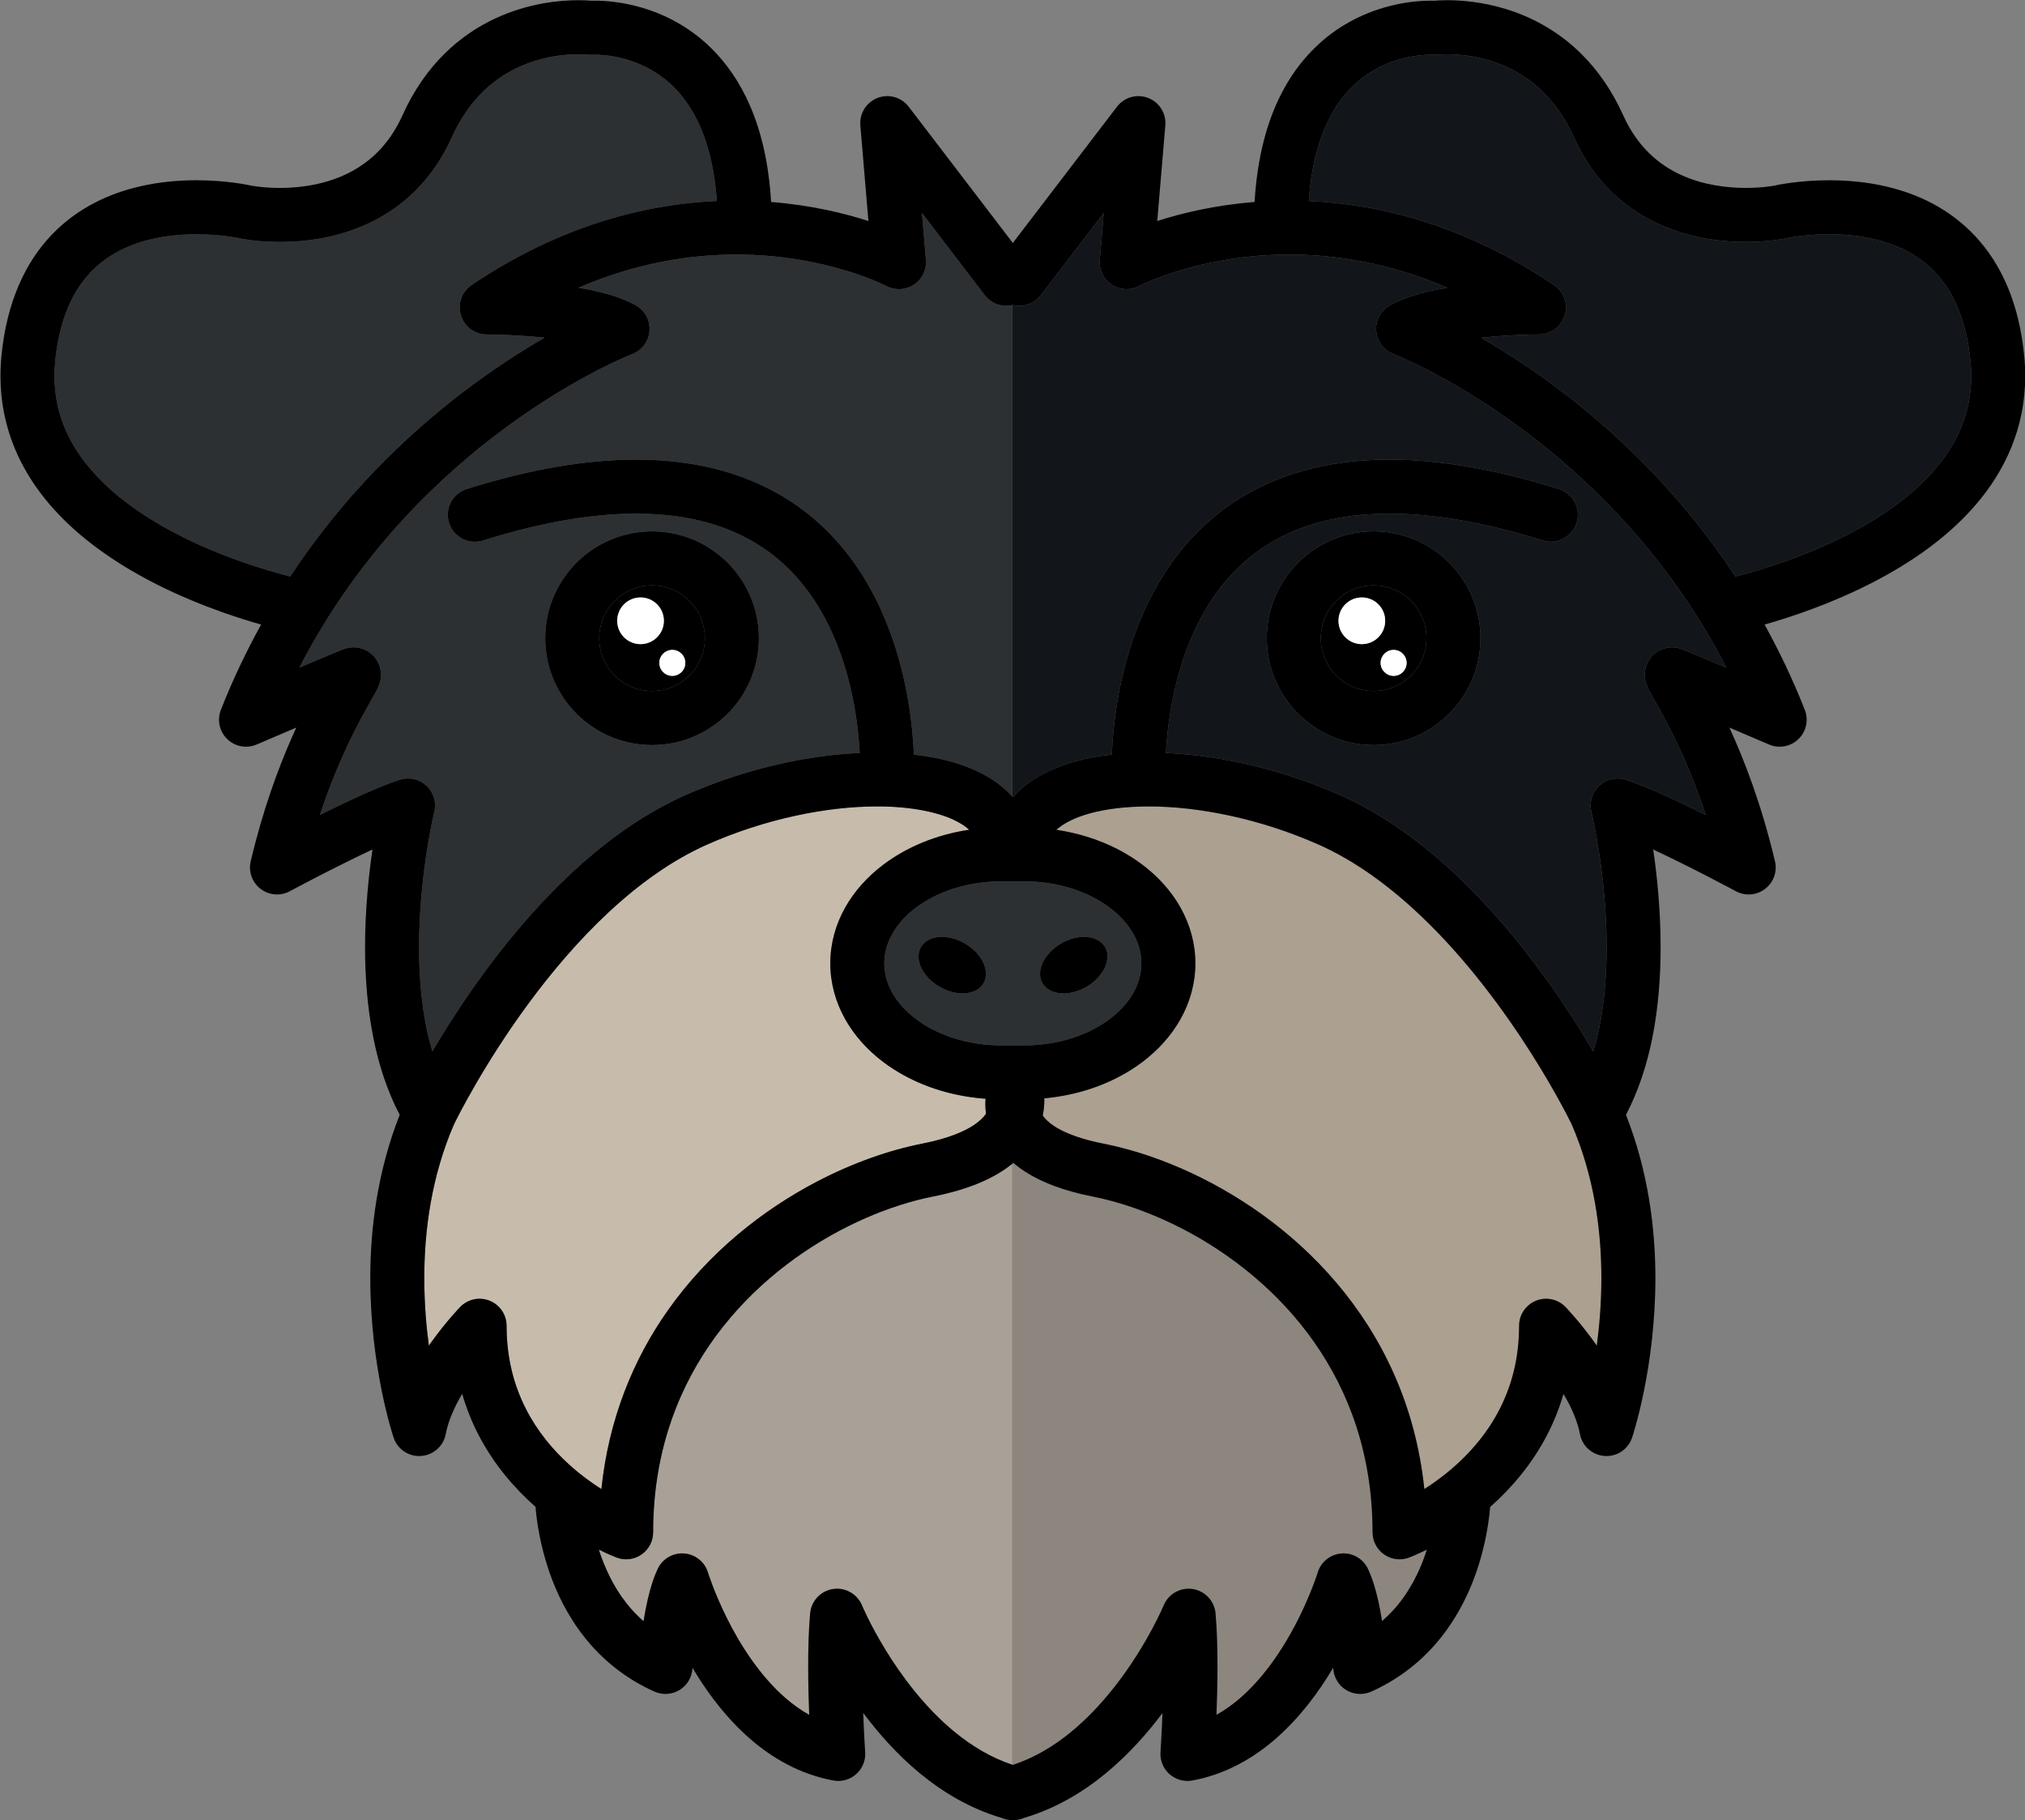 <?xml version="1.0" encoding="UTF-8" standalone="no"?>
<!DOCTYPE svg PUBLIC "-//W3C//DTD SVG 1.1//EN" "http://www.w3.org/Graphics/SVG/1.1/DTD/svg11.dtd">
<svg width="100%" height="100%" viewBox="0 0 4620 4153" version="1.1" xmlns="http://www.w3.org/2000/svg" xmlns:xlink="http://www.w3.org/1999/xlink" xml:space="preserve" xmlns:serif="http://www.serif.com/" style="fill-rule:evenodd;clip-rule:evenodd;stroke-linejoin:round;stroke-miterlimit:2;">
    <rect x="0" y="0" width="4620" height="4153" fill="#808080" stroke="none"/>
    <g transform="matrix(1,0,0,1,-2109,-2343)">
        <g transform="matrix(4.167,0,0,4.167,0,0)">
            <path d="M863.129,853.211C895.441,853.227 921.617,879.398 921.625,911.711C921.617,944.027 895.441,970.199 863.129,970.215C830.816,970.199 804.637,944.027 804.629,911.711C804.641,879.398 830.816,853.223 863.129,853.211ZM1045.3,723.918L1010.91,678.906L1013.07,704.559C1013.53,709.969 1011.01,715.156 1006.48,718.148C1001.97,721.129 996.227,721.406 991.441,718.879L991.441,718.883L991.43,718.879L991.25,718.785L990.305,718.324C989.418,717.898 988.02,717.25 986.145,716.457C982.398,714.863 976.758,712.68 969.516,710.48C955.035,706.086 934.172,701.641 909.199,701.645C883.965,701.676 854.574,706.141 822.82,719.828C825.082,720.211 827.332,720.617 829.559,721.074C838.344,722.941 846.68,725.266 854.23,729.449C859.242,732.273 862.152,737.699 861.727,743.434C861.301,749.168 857.629,754.105 852.254,756.156L852.238,756.164L852.02,756.246L850.996,756.668C850.055,757.051 848.613,757.664 846.727,758.504C842.949,760.195 837.391,762.82 830.48,766.465C816.668,773.762 797.473,785.164 776.402,801.363C740.805,828.73 700.012,869.715 670.047,927.789C673.395,926.371 676.648,924.992 679.625,923.742C685.492,921.27 690.207,919.309 692.797,918.277C693.523,917.992 693.988,917.813 694.813,917.527C694.809,917.527 694.801,917.535 694.797,917.535L694.867,917.508C694.844,917.516 694.832,917.52 694.813,917.527C695.871,917.191 697.293,916.742 699.719,916.715C701.375,916.715 703.625,916.984 706.078,918.129C708.531,919.234 710.922,921.348 712.301,923.57C713.246,925.035 713.813,926.477 714.148,927.715C714.602,929.379 714.688,930.684 714.691,931.727C714.641,934.41 714.195,935.578 713.926,936.559C713.625,937.5 713.367,938.109 713.125,938.66C712.645,939.734 712.223,940.531 711.762,941.398C710.844,943.098 709.754,944.973 708.426,947.328C705.777,952.004 702.191,958.449 698.105,966.863C692.91,977.563 686.926,991.438 681.285,1008.46C688.492,1004.88 696.184,1001.16 703.434,997.879C711.441,994.27 718.801,991.18 725.137,989.184C730.227,987.594 735.801,988.875 739.684,992.531C743.566,996.184 745.184,1001.67 743.902,1006.84L743.895,1006.89L743.836,1007.13L743.59,1008.19C743.371,1009.15 743.051,1010.61 742.66,1012.49C741.883,1016.27 740.828,1021.79 739.777,1028.58C737.664,1042.17 735.563,1060.87 735.566,1080.88C735.563,1095.38 736.672,1110.55 739.566,1124.89C740.461,1129.34 741.598,1133.66 742.848,1137.91C745.516,1133.38 748.508,1128.45 751.848,1123.18C767.152,1099.09 789.277,1068.46 817.313,1041.89C836.02,1024.2 857.395,1008.27 881.441,997.605C913.563,983.422 946.98,975.898 976.828,974.539C976.414,966.879 975.43,956.664 973.168,945.305C969.746,928.043 963.371,908.359 952.199,891.313C944.746,879.926 935.25,869.684 922.895,861.582C906.418,850.82 884.68,843.555 854.422,843.516C831.527,843.512 803.797,847.793 770.504,858.23C762.711,860.668 754.414,856.328 751.973,848.535C749.531,840.738 753.871,832.441 761.664,830.008C797.203,818.875 827.84,813.941 854.422,813.938C889.469,813.898 917.566,822.684 939.109,836.848C960.68,850.977 975.422,870.117 985.32,889.605C1001.99,922.609 1005.68,956.715 1006.47,975.445C1015.27,976.457 1023.61,978.094 1031.24,980.602C1042.59,984.379 1052.79,989.977 1060.37,998.406L1060.37,729.32C1054.89,730.578 1048.94,728.672 1045.3,723.918Z" style="fill:rgb(44,48,50);fill-rule:nonzero;"/>
            <path d="M758.375,777.918C775.313,764.902 791.105,754.77 804.293,747.16C804.027,747.133 803.758,747.094 803.492,747.07C788.992,745.586 775.793,745.402 773.105,745.387L772.609,745.387C766.086,745.387 760.371,741.152 758.465,734.918C756.563,728.68 758.938,721.977 764.344,718.332C812.699,685.699 859.559,674.031 898.629,672.328C897.172,652.508 892.859,637.852 887.352,627.113C880.527,613.887 872.016,606.125 863.477,601.008C857.781,597.625 852.035,595.512 846.918,594.211C840.113,592.473 834.453,592.219 831.961,592.219C831.133,592.219 830.652,592.246 830.613,592.246C829.625,592.316 828.789,592.297 827.801,592.176L827.801,592.18L827.664,592.164L826.77,592.094C825.914,592.035 824.559,591.969 822.797,591.969C817.586,591.961 808.906,592.57 799.402,595.492C789.871,598.426 779.594,603.551 770.324,612.691C764.137,618.809 758.316,626.766 753.469,637.508C748.051,649.547 741.004,659.406 733.051,667.191C725.102,674.992 716.297,680.699 707.492,684.773C689.84,692.922 672.328,694.723 659.359,694.746C646.922,694.738 638.531,693.027 637.82,692.887L637.477,692.813L637.477,692.809L637.242,692.758L636.051,692.523C634.953,692.316 633.273,692.027 631.129,691.73C626.84,691.141 620.68,690.547 613.613,690.547C602.547,690.527 589.305,692.059 577.434,696.871C565.508,701.75 555.004,709.391 547.18,722.875C541.988,731.91 537.965,743.824 536.363,759.891C536.086,762.727 535.949,765.48 535.949,768.148C535.957,778.266 537.844,787.258 541.172,795.598C544.504,803.922 549.324,811.598 555.336,818.719C567.316,832.949 584.172,844.793 601.598,853.949C626.191,866.938 651.613,874.492 664.996,877.91C693.969,833.965 728.027,801.238 758.375,777.918Z" style="fill:rgb(44,48,50);fill-rule:nonzero;"/>
            <path d="M783.484,1288.18C783.5,1306.39 787.723,1321.2 794.059,1333.68C800.402,1346.14 808.98,1356.25 817.801,1364.23C823.816,1369.7 829.926,1374.11 835.391,1377.58C839.367,1339.25 852.895,1306.52 871.637,1279.93C894.129,1247.97 923.82,1224.68 953.477,1209.19C973.27,1198.87 993.066,1192 1011.13,1188.43C1025.3,1185.64 1034.23,1181.73 1039.49,1178.18C1042.83,1175.89 1044.75,1173.88 1045.96,1172.11C1045.73,1170.31 1045.59,1168.54 1045.59,1166.87C1045.59,1165.82 1045.68,1164.86 1045.75,1163.88C1030.41,1162.76 1016.06,1158.78 1003.58,1152.41C988.797,1144.85 976.504,1133.93 968.801,1120.2C963.68,1111.07 960.703,1100.64 960.715,1089.74C960.703,1078.84 963.68,1068.42 968.801,1059.29C973.922,1050.14 981.125,1042.23 989.703,1035.74C1002.71,1025.93 1018.9,1019.27 1036.76,1016.59C1035.06,1015.06 1032.92,1013.53 1030.13,1012.08C1020.75,1007.1 1005.07,1003.77 986.355,1003.83C958.926,1003.8 925.121,1010.59 893.414,1024.65C874.098,1033.19 855.766,1046.46 839.238,1061.88C822.707,1077.28 807.984,1094.78 795.695,1111.44C771.133,1144.71 756.289,1174.59 754.766,1177.73C742.438,1206.01 738.418,1235.75 738.43,1262.07C738.418,1275.57 739.473,1288.14 740.941,1299.08C741.324,1298.53 741.711,1297.95 742.09,1297.41C750.352,1285.86 757.742,1278.24 758.078,1277.88C762.273,1273.56 768.664,1272.21 774.246,1274.47C779.832,1276.74 783.484,1282.15 783.484,1288.18Z" style="fill:rgb(199,188,172);fill-rule:nonzero;"/>
            <path d="M779.309,1298.48" style="fill:rgb(199,188,172);fill-rule:nonzero;"/>
            <path d="M1016.86,1217.44C994.348,1221.86 966.613,1233.09 941.359,1251.31C916.043,1269.54 893.176,1294.59 878.953,1326.72C869.465,1348.17 863.734,1372.82 863.727,1401.27C863.727,1406.11 861.371,1410.63 857.395,1413.39C853.418,1416.17 848.367,1416.82 843.824,1415.14C843.402,1414.98 839.664,1413.57 833.984,1410.73C837.105,1420.49 841.941,1431.07 849.273,1440.29C851.984,1443.7 855.035,1446.93 858.465,1449.94C859.082,1446.09 859.82,1442.08 860.738,1438.09C862.094,1432.32 863.715,1426.66 866.227,1421.29C868.832,1415.75 874.582,1412.4 880.68,1412.84C886.777,1413.29 891.969,1417.44 893.75,1423.29L893.754,1423.3L893.766,1423.34L893.855,1423.63L894.289,1424.94C894.691,1426.13 895.316,1427.91 896.168,1430.16C897.875,1434.65 900.5,1441 904.055,1448.14C911.133,1462.44 922.094,1479.8 936.102,1491.93C940.234,1495.52 944.586,1498.63 949.164,1501.2C948.859,1493.23 948.613,1483.91 948.613,1474.48C948.617,1464.54 948.879,1454.51 949.684,1445.59C950.297,1438.83 955.477,1433.33 962.188,1432.31C968.898,1431.29 975.477,1435 978.078,1441.27L978.074,1441.27L978.09,1441.31L978.211,1441.59L978.77,1442.86C979.289,1444.01 980.082,1445.73 981.156,1447.91C983.305,1452.27 986.566,1458.45 990.875,1465.5C999.48,1479.6 1012.38,1497.08 1028.56,1510.38C1038.14,1518.29 1048.79,1524.7 1060.37,1528.52L1060.37,1199.48C1050.46,1207.49 1036.44,1213.56 1016.86,1217.44Z" style="fill:rgb(169,161,151);fill-rule:nonzero;"/>
            <path d="M1565.47,711.23C1556.06,701.387 1544.13,695.941 1531.69,693.086C1523.44,691.199 1515.08,690.543 1507.71,690.547C1494.47,690.531 1484.46,692.668 1483.84,692.809L1483.84,692.813L1483.5,692.887C1482.79,693.027 1474.39,694.738 1461.96,694.746C1452.22,694.738 1439.97,693.699 1426.97,689.77C1414,685.84 1400.21,678.906 1388.27,667.191C1380.32,659.406 1373.27,649.543 1367.86,637.508C1363,626.766 1357.19,618.809 1351,612.695C1344.8,606.586 1338.2,602.301 1331.64,599.219C1318.55,593.066 1305.49,591.945 1298.52,591.969C1295.44,591.969 1293.59,592.168 1293.52,592.18L1293.52,592.176C1292.53,592.297 1291.7,592.316 1290.71,592.246L1290.53,592.242L1289.36,592.219C1286.55,592.215 1279.75,592.551 1271.79,594.934C1263.81,597.324 1254.78,601.645 1246.63,609.645C1241.17,615.004 1236.02,622.047 1231.77,631.746C1227.32,641.934 1223.93,655.203 1222.67,672.328C1261.75,674.027 1308.62,685.695 1356.98,718.332C1362.39,721.977 1364.76,728.68 1362.86,734.918C1360.95,741.152 1355.24,745.387 1348.71,745.387L1348.45,745.387L1347.54,745.391C1346.73,745.402 1345.53,745.422 1344,745.457C1340.94,745.535 1336.6,745.68 1331.56,745.977C1327.14,746.234 1322.14,746.641 1317.05,747.176C1330.24,754.785 1346.02,764.914 1362.95,777.918C1393.29,801.238 1427.35,833.965 1456.32,877.91C1456.45,877.875 1456.57,877.852 1456.7,877.816C1463.14,876.164 1472.24,873.586 1482.65,869.934C1503.48,862.66 1529.48,850.941 1549.69,834.512C1563.2,823.566 1574.01,810.727 1579.99,795.992C1583.42,787.547 1585.36,778.426 1585.37,768.148C1585.37,765.48 1585.23,762.727 1584.96,759.891C1582.5,735.762 1574.84,721.109 1565.47,711.23Z" style="fill:rgb(18,22,26);fill-rule:nonzero;"/>
            <path d="M1258.2,970.215C1225.88,970.199 1199.71,944.027 1199.7,911.711C1199.71,879.398 1225.88,853.223 1258.2,853.211C1290.51,853.227 1316.68,879.398 1316.7,911.711C1316.68,944.027 1290.51,970.199 1258.2,970.215ZM1346.9,802.898C1305.2,770.406 1270.32,756.633 1269.08,756.164L1269.07,756.156C1263.69,754.105 1260.02,749.168 1259.59,743.434C1259.17,737.699 1262.08,732.273 1267.09,729.449C1274.64,725.266 1282.98,722.941 1291.77,721.074C1294.04,720.602 1296.35,720.285 1298.66,719.902C1266.85,706.156 1237.39,701.676 1212.12,701.645C1166.05,701.605 1133.87,716.863 1130.22,718.711L1129.88,718.883L1129.88,718.879C1125.09,721.406 1119.35,721.129 1114.83,718.148C1110.31,715.156 1107.79,709.969 1108.25,704.559L1110.42,678.906L1076.02,723.918C1072.32,728.758 1066.22,730.668 1060.66,729.277C1060.56,729.301 1060.46,729.301 1060.37,729.32L1060.37,998.406C1060.48,998.527 1060.6,998.641 1060.71,998.762C1065.41,993.441 1071.15,989.172 1077.53,985.852C1088.32,980.285 1100.95,976.984 1114.84,975.402C1115.22,966.383 1116.3,953.844 1119.14,939.535C1123.1,919.734 1130.39,896.551 1144.37,875.133C1153.68,860.875 1166.05,847.434 1182.21,836.848C1203.75,822.684 1231.85,813.898 1266.9,813.938C1293.48,813.941 1324.11,818.875 1359.66,830.008C1367.45,832.441 1371.79,840.738 1369.35,848.535C1366.91,856.328 1358.61,860.668 1350.81,858.227C1317.52,847.793 1289.8,843.512 1266.9,843.516C1236.64,843.555 1214.9,850.82 1198.43,861.582C1181.98,872.367 1170.51,887.023 1162.37,903.02C1149.17,928.766 1145.39,957.836 1144.47,974.539C1174.33,975.895 1207.75,983.418 1239.88,997.605C1263.93,1008.27 1285.3,1024.2 1304,1041.89C1322.71,1059.61 1338.75,1079.12 1351.93,1097.3C1362.83,1112.36 1371.73,1126.46 1378.47,1137.91C1379.73,1133.66 1380.86,1129.34 1381.75,1124.89C1384.64,1110.55 1385.76,1095.38 1385.76,1080.88C1385.78,1042.09 1377.8,1008.32 1377.43,1006.89L1377.41,1006.84C1376.13,1001.67 1377.76,996.184 1381.64,992.531C1385.52,988.875 1391.1,987.594 1396.18,989.184C1402.52,991.18 1409.88,994.27 1417.89,997.879C1425.17,1001.18 1432.82,1004.89 1440.04,1008.47C1436.21,996.938 1432.23,986.816 1428.45,978.191C1421.45,962.273 1415.22,951.43 1411.56,944.973C1410.49,943.086 1409.64,941.605 1408.84,940.023C1408.41,939.121 1407.98,938.328 1407.39,936.559C1407.13,935.578 1406.68,934.41 1406.63,931.727C1406.64,930.555 1406.73,929.047 1407.36,927.086C1407.95,925.168 1409.25,922.727 1411.36,920.754C1412.75,919.441 1414.44,918.414 1416.04,917.781C1418.2,916.926 1420.12,916.715 1421.6,916.715C1424.04,916.742 1425.46,917.195 1426.5,917.523L1426.45,917.504C1427.32,917.801 1427.77,917.988 1428.52,918.277C1429.23,918.563 1430.06,918.898 1431.03,919.293C1432.97,920.086 1435.46,921.121 1438.33,922.328C1442.13,923.922 1446.63,925.816 1451.28,927.793C1421.87,870.789 1382.03,830.258 1346.9,802.898Z" style="fill:rgb(18,22,26);fill-rule:nonzero;"/>
            <path d="M1366.55,1177.71L1366.38,1177.37C1366.15,1176.91 1365.8,1176.2 1365.33,1175.28C1364.39,1173.41 1362.96,1170.66 1361.08,1167.2C1357.31,1160.24 1351.72,1150.4 1344.5,1139.03C1330.08,1116.29 1309.11,1087.43 1283.67,1063.38C1266.73,1047.32 1247.85,1033.46 1227.91,1024.65C1196.2,1010.59 1162.39,1003.8 1134.97,1003.83C1133.41,1003.83 1131.88,1003.86 1130.36,1003.9C1130.34,1003.9 1130.32,1003.91 1130.3,1003.91C1130.26,1003.91 1130.23,1003.9 1130.19,1003.91C1118.14,1004.26 1107.54,1005.97 1099.36,1008.68C1092.57,1010.91 1087.67,1013.77 1084.5,1016.61C1096.48,1018.41 1107.72,1021.96 1117.74,1027.08C1132.52,1034.64 1144.82,1045.56 1152.52,1059.29C1157.64,1068.42 1160.62,1078.84 1160.61,1089.74C1160.62,1100.64 1157.64,1111.07 1152.52,1120.2C1147.4,1129.35 1140.19,1137.26 1131.61,1143.75C1117.01,1154.76 1098.37,1161.77 1077.88,1163.66C1077.88,1163.99 1077.92,1164.3 1077.92,1164.64C1077.92,1167.24 1077.64,1170.08 1077.05,1173.04C1077.62,1173.89 1078.37,1174.81 1079.45,1175.85C1083.39,1179.68 1092.4,1184.94 1110.19,1188.43C1137.26,1193.8 1168.35,1206.54 1197.24,1227.31C1226.08,1248.07 1252.71,1277.03 1269.41,1314.75C1277.76,1333.58 1283.57,1354.56 1285.96,1377.55C1287.11,1376.82 1288.26,1376.09 1289.45,1375.28C1302.21,1366.61 1317.22,1353.13 1326.96,1334.28C1333.47,1321.67 1337.82,1306.68 1337.84,1288.18C1337.84,1282.15 1341.49,1276.74 1347.07,1274.47C1352.66,1272.21 1359.05,1273.56 1363.24,1277.88C1363.6,1278.3 1371.66,1286.54 1380.38,1299.05C1381.84,1288.11 1382.89,1275.57 1382.89,1262.08C1382.9,1235.75 1378.88,1206.01 1366.55,1177.71Z" style="fill:rgb(172,160,145);fill-rule:nonzero;"/>
            <path d="M1287.34,1410.75C1281.64,1413.58 1277.92,1414.97 1277.5,1415.14C1272.95,1416.82 1267.9,1416.17 1263.93,1413.39C1259.95,1410.63 1257.6,1406.11 1257.6,1401.27C1257.56,1358.63 1244.76,1324.41 1225.49,1296.94C1206.23,1269.52 1180.23,1249.01 1154.17,1235.41C1136.81,1226.35 1119.45,1220.39 1104.46,1217.44C1088.55,1214.29 1076.53,1209.72 1067.29,1203.73C1065,1202.25 1062.88,1200.66 1060.95,1198.98C1060.75,1199.15 1060.57,1199.32 1060.37,1199.48L1060.37,1528.52C1060.46,1528.55 1060.56,1528.58 1060.66,1528.61C1072.15,1524.86 1082.72,1518.58 1092.26,1510.8C1102.9,1502.12 1112.18,1491.63 1119.73,1481.41C1134.85,1461.02 1143.02,1441.84 1143.25,1441.27C1145.84,1435 1152.42,1431.29 1159.13,1432.31C1165.84,1433.33 1171.02,1438.83 1171.64,1445.59C1172.44,1454.51 1172.7,1464.54 1172.71,1474.48C1172.71,1483.91 1172.46,1493.23 1172.16,1501.2C1176.57,1498.71 1180.78,1495.74 1184.78,1492.31C1194,1484.41 1201.96,1474.26 1208.32,1464.11C1221.11,1443.85 1227.43,1423.82 1227.57,1423.3C1229.35,1417.45 1234.55,1413.29 1240.64,1412.84C1246.75,1412.4 1252.49,1415.75 1255.1,1421.29C1257.61,1426.66 1259.23,1432.32 1260.59,1438.09C1261.5,1442.06 1262.2,1446 1262.82,1449.84C1265.96,1447.08 1268.88,1444.18 1271.42,1441.07C1278.03,1432.96 1282.7,1423.79 1285.91,1414.97C1286.43,1413.55 1286.9,1412.14 1287.34,1410.75Z" style="fill:rgb(141,134,127);fill-rule:nonzero;"/>
            <path d="M1100.91,1102.63C1091.44,1108.1 1080.68,1107.2 1076.89,1100.62C1073.09,1094.04 1077.68,1084.28 1087.14,1078.81C1096.61,1073.35 1107.36,1074.25 1111.16,1080.83C1114.96,1087.4 1110.37,1097.17 1100.91,1102.63ZM1044.62,1100.62C1040.82,1107.2 1030.06,1108.1 1020.6,1102.63C1011.14,1097.17 1006.54,1087.4 1010.34,1080.83C1014.14,1074.25 1024.89,1073.35 1034.36,1078.81C1043.82,1084.28 1048.42,1094.04 1044.62,1100.62ZM1113.78,1059.32C1102.39,1050.68 1085.66,1044.81 1066.88,1044.84L1054.45,1044.84C1040.36,1044.83 1027.42,1048.1 1017.04,1053.42C1006.62,1058.72 998.891,1066.03 994.613,1073.73C991.742,1078.88 990.301,1084.16 990.289,1089.74C990.301,1095.33 991.742,1100.61 994.613,1105.76C997.48,1110.89 1001.84,1115.85 1007.54,1120.16C1018.93,1128.81 1035.67,1134.67 1054.45,1134.65L1066.88,1134.65C1080.96,1134.65 1093.9,1131.39 1104.29,1126.07C1114.7,1120.76 1122.43,1113.45 1126.71,1105.76C1129.58,1100.61 1131.02,1095.33 1131.03,1089.74C1131.02,1084.16 1129.58,1078.88 1126.71,1073.73C1123.84,1068.59 1119.49,1063.64 1113.78,1059.32Z" style="fill:rgb(44,48,50);fill-rule:nonzero;"/>
            <path d="M1034.36,1078.81C1024.89,1073.35 1014.14,1074.25 1010.34,1080.83C1006.54,1087.4 1011.14,1097.17 1020.6,1102.63C1030.06,1108.1 1040.82,1107.2 1044.62,1100.62C1048.42,1094.04 1043.82,1084.28 1034.36,1078.81Z" style="fill-rule:nonzero;"/>
            <path d="M1087.14,1078.81C1077.68,1084.28 1073.09,1094.04 1076.89,1100.62C1080.68,1107.2 1091.44,1108.1 1100.91,1102.63C1110.37,1097.17 1114.96,1087.4 1111.16,1080.83C1107.36,1074.25 1096.61,1073.35 1087.14,1078.81Z" style="fill-rule:nonzero;"/>
            <path d="M856.82,889.402C863.875,889.402 869.598,895.121 869.598,902.176C869.598,909.234 863.875,914.957 856.82,914.957C849.762,914.957 844.047,909.234 844.047,902.176C844.047,895.121 849.762,889.402 856.82,889.402ZM881.34,925.23C881.34,929.164 878.152,932.348 874.219,932.348C870.285,932.348 867.098,929.164 867.098,925.23C867.098,921.293 870.285,918.109 874.219,918.109C878.152,918.109 881.34,921.293 881.34,925.23ZM863.129,940.637C871.16,940.629 878.297,937.422 883.578,932.164C888.836,926.883 892.047,919.746 892.051,911.711C892.047,903.676 888.836,896.539 883.578,891.262C878.297,886 871.16,882.797 863.129,882.789C855.094,882.797 847.957,886 842.672,891.262C837.418,896.539 834.211,903.676 834.203,911.711C834.211,919.746 837.418,926.883 842.672,932.164C847.957,937.422 855.094,940.629 863.129,940.637Z" style="fill-rule:nonzero;"/>
            <path d="M1269.14,932.348C1265.21,932.348 1262.02,929.164 1262.02,925.23C1262.02,921.293 1265.21,918.109 1269.14,918.109C1273.07,918.109 1276.26,921.293 1276.26,925.23C1276.26,929.164 1273.07,932.348 1269.14,932.348ZM1251.74,914.957C1244.68,914.957 1238.96,909.234 1238.96,902.176C1238.96,895.121 1244.68,889.402 1251.74,889.402C1258.8,889.402 1264.52,895.121 1264.52,902.176C1264.52,909.234 1258.8,914.957 1251.74,914.957ZM1258.2,882.789C1250.16,882.797 1243.02,886 1237.74,891.262C1232.48,896.539 1229.28,903.676 1229.27,911.711C1229.28,919.746 1232.48,926.883 1237.74,932.164C1243.02,937.422 1250.16,940.629 1258.2,940.637C1266.22,940.629 1273.36,937.422 1278.64,932.164C1283.9,926.883 1287.11,919.746 1287.12,911.711C1287.11,903.676 1283.9,896.539 1278.64,891.262C1273.36,886 1266.22,882.797 1258.2,882.789Z" style="fill-rule:nonzero;"/>
            <path d="M856.82,914.957C863.875,914.957 869.598,909.234 869.598,902.176C869.598,895.121 863.875,889.402 856.82,889.402C849.762,889.402 844.047,895.121 844.047,902.176C844.047,909.234 849.762,914.957 856.82,914.957Z" style="fill:white;fill-rule:nonzero;"/>
            <path d="M867.098,925.23C867.098,929.164 870.285,932.348 874.219,932.348C878.152,932.348 881.34,929.164 881.34,925.23C881.34,921.293 878.152,918.109 874.219,918.109C870.285,918.109 867.098,921.293 867.098,925.23Z" style="fill:white;fill-rule:nonzero;"/>
            <path d="M1251.74,889.402C1244.68,889.402 1238.96,895.121 1238.96,902.176C1238.96,909.234 1244.68,914.957 1251.74,914.957C1258.8,914.957 1264.52,909.234 1264.52,902.176C1264.52,895.121 1258.8,889.402 1251.74,889.402Z" style="fill:white;fill-rule:nonzero;"/>
            <path d="M1269.14,918.109C1265.21,918.109 1262.02,921.293 1262.02,925.23C1262.02,929.164 1265.21,932.348 1269.14,932.348C1273.07,932.348 1276.26,929.164 1276.26,925.23C1276.26,921.293 1273.07,918.109 1269.14,918.109Z" style="fill:white;fill-rule:nonzero;"/>
            <path d="M694.797,917.535C694.801,917.535 694.809,917.527 694.813,917.527C694.832,917.52 694.844,917.516 694.867,917.508L694.797,917.535Z" style="fill-rule:nonzero;"/>
            <path d="M842.672,891.262C847.957,886 855.094,882.797 863.129,882.789C871.16,882.797 878.297,886 883.578,891.262C888.836,896.539 892.047,903.676 892.051,911.711C892.047,919.746 888.836,926.883 883.578,932.164C878.297,937.422 871.16,940.629 863.129,940.637C855.094,940.629 847.957,937.422 842.672,932.164C837.418,926.883 834.211,919.746 834.203,911.711C834.211,903.676 837.418,896.539 842.672,891.262ZM863.129,970.215C895.441,970.199 921.617,944.027 921.625,911.711C921.617,879.398 895.441,853.227 863.129,853.211C830.816,853.223 804.641,879.398 804.629,911.711C804.637,944.027 830.816,970.199 863.129,970.215Z" style="fill-rule:nonzero;"/>
            <path d="M1477.5,663.93L1477.5,663.926L1477.5,663.93ZM555.336,818.719C549.324,811.598 544.504,803.922 541.172,795.598C537.844,787.258 535.957,778.266 535.949,768.148C535.949,765.48 536.086,762.727 536.363,759.891C537.965,743.824 541.988,731.91 547.18,722.875C555.004,709.391 565.508,701.75 577.434,696.871C589.305,692.059 602.547,690.527 613.613,690.547C620.68,690.547 626.84,691.141 631.129,691.73C633.273,692.027 634.953,692.316 636.051,692.523L637.242,692.758L637.477,692.809L637.477,692.813L637.82,692.887C638.531,693.027 646.922,694.738 659.359,694.746C672.328,694.723 689.84,692.922 707.492,684.773C716.297,680.699 725.102,674.992 733.051,667.191C741.004,659.406 748.051,649.547 753.469,637.508C758.316,626.766 764.137,618.809 770.324,612.691C779.594,603.551 789.871,598.426 799.402,595.492C808.906,592.57 817.586,591.961 822.797,591.969C824.559,591.969 825.914,592.035 826.77,592.094L827.664,592.164L827.801,592.18L827.801,592.176C828.789,592.297 829.625,592.316 830.613,592.246C830.652,592.246 831.133,592.219 831.961,592.219C834.453,592.219 840.113,592.473 846.918,594.211C852.035,595.512 857.781,597.625 863.477,601.008C872.016,606.125 880.527,613.887 887.352,627.113C892.859,637.852 897.172,652.508 898.629,672.328C859.559,674.031 812.699,685.699 764.344,718.332C758.938,721.977 756.563,728.68 758.465,734.918C760.371,741.152 766.086,745.387 772.609,745.387L773.105,745.387C775.793,745.402 788.992,745.586 803.492,747.07C803.758,747.094 804.027,747.133 804.293,747.16C791.105,754.77 775.313,764.902 758.375,777.918C728.027,801.238 693.969,833.965 664.996,877.91C651.613,874.492 626.191,866.938 601.598,853.949C584.172,844.793 567.316,832.949 555.336,818.719ZM1131.03,1089.74C1131.02,1095.33 1129.58,1100.61 1126.71,1105.76C1122.43,1113.45 1114.7,1120.76 1104.29,1126.07C1093.9,1131.39 1080.96,1134.65 1066.88,1134.65L1054.45,1134.65C1035.67,1134.67 1018.93,1128.81 1007.54,1120.16C1001.84,1115.85 997.48,1110.89 994.613,1105.76C991.742,1100.61 990.301,1095.33 990.289,1089.74C990.301,1084.16 991.742,1078.88 994.613,1073.73C998.891,1066.03 1006.62,1058.72 1017.04,1053.42C1027.42,1048.1 1040.36,1044.83 1054.45,1044.84L1066.88,1044.84C1085.66,1044.81 1102.39,1050.68 1113.78,1059.32C1119.49,1063.64 1123.84,1068.59 1126.71,1073.73C1129.58,1078.88 1131.02,1084.16 1131.03,1089.74ZM774.246,1274.47C768.664,1272.21 762.273,1273.56 758.078,1277.88C757.742,1278.24 750.352,1285.86 742.09,1297.41C741.711,1297.95 741.324,1298.53 740.941,1299.08C739.473,1288.14 738.418,1275.57 738.43,1262.07C738.418,1235.75 742.438,1206.01 754.766,1177.73C756.289,1174.59 771.133,1144.71 795.695,1111.44C807.984,1094.78 822.707,1077.28 839.238,1061.88C855.766,1046.46 874.098,1033.19 893.414,1024.65C925.121,1010.59 958.926,1003.8 986.355,1003.83C1005.07,1003.77 1020.75,1007.1 1030.13,1012.08C1032.92,1013.53 1035.06,1015.06 1036.76,1016.59C1018.9,1019.27 1002.71,1025.93 989.703,1035.74C981.125,1042.23 973.922,1050.14 968.801,1059.29C963.68,1068.42 960.703,1078.84 960.715,1089.74C960.703,1100.64 963.68,1111.07 968.801,1120.2C976.504,1133.93 988.797,1144.85 1003.58,1152.41C1016.06,1158.78 1030.41,1162.76 1045.75,1163.88C1045.68,1164.86 1045.59,1165.82 1045.59,1166.87C1045.59,1168.54 1045.73,1170.31 1045.96,1172.11C1044.75,1173.88 1042.83,1175.89 1039.49,1178.18C1034.23,1181.73 1025.3,1185.64 1011.13,1188.43C993.066,1192 973.27,1198.87 953.477,1209.19C923.82,1224.68 894.129,1247.97 871.637,1279.93C852.895,1306.52 839.367,1339.25 835.391,1377.58C829.926,1374.11 823.816,1369.7 817.801,1364.23C808.98,1356.25 800.402,1346.14 794.059,1333.68C787.723,1321.2 783.5,1306.39 783.484,1288.18C783.484,1282.15 779.832,1276.74 774.246,1274.47ZM779.309,1298.48M1380.38,1299.05C1371.66,1286.54 1363.6,1278.3 1363.24,1277.88C1359.05,1273.56 1352.66,1272.21 1347.07,1274.47C1341.49,1276.74 1337.84,1282.15 1337.84,1288.18C1337.82,1306.68 1333.47,1321.67 1326.96,1334.28C1317.22,1353.13 1302.21,1366.61 1289.45,1375.28C1288.26,1376.09 1287.11,1376.82 1285.96,1377.55C1283.57,1354.56 1277.76,1333.58 1269.41,1314.75C1252.71,1277.03 1226.08,1248.07 1197.24,1227.31C1168.35,1206.54 1137.26,1193.8 1110.19,1188.43C1092.4,1184.94 1083.39,1179.68 1079.45,1175.85C1078.37,1174.81 1077.62,1173.89 1077.05,1173.04C1077.64,1170.08 1077.92,1167.24 1077.92,1164.64C1077.92,1164.3 1077.88,1163.99 1077.88,1163.66C1098.37,1161.77 1117.01,1154.76 1131.61,1143.75C1140.19,1137.26 1147.4,1129.35 1152.52,1120.2C1157.64,1111.07 1160.62,1100.64 1160.61,1089.74C1160.62,1078.84 1157.64,1068.42 1152.52,1059.29C1144.82,1045.56 1132.52,1034.64 1117.74,1027.08C1107.72,1021.96 1096.48,1018.41 1084.5,1016.61C1087.67,1013.77 1092.57,1010.91 1099.36,1008.68C1107.54,1005.97 1118.14,1004.26 1130.19,1003.91C1130.23,1003.9 1130.26,1003.91 1130.3,1003.91C1130.32,1003.91 1130.34,1003.9 1130.36,1003.9C1131.88,1003.86 1133.41,1003.83 1134.97,1003.83C1162.39,1003.8 1196.2,1010.59 1227.91,1024.65C1247.85,1033.46 1266.73,1047.32 1283.67,1063.38C1309.11,1087.43 1330.08,1116.29 1344.5,1139.03C1351.72,1150.4 1357.31,1160.24 1361.08,1167.2C1362.96,1170.66 1364.39,1173.41 1365.33,1175.28C1365.8,1176.2 1366.15,1176.91 1366.38,1177.37L1366.55,1177.71C1378.88,1206.01 1382.9,1235.75 1382.89,1262.08C1382.89,1275.57 1381.84,1288.11 1380.38,1299.05ZM1262.82,1449.84C1262.2,1446 1261.5,1442.06 1260.59,1438.09C1259.23,1432.32 1257.61,1426.66 1255.1,1421.29C1252.49,1415.75 1246.75,1412.4 1240.64,1412.84C1234.55,1413.29 1229.35,1417.45 1227.57,1423.3C1227.43,1423.82 1221.11,1443.85 1208.32,1464.11C1201.96,1474.26 1194,1484.41 1184.78,1492.31C1180.78,1495.74 1176.57,1498.71 1172.16,1501.2C1172.46,1493.23 1172.71,1483.91 1172.71,1474.48C1172.7,1464.54 1172.44,1454.51 1171.64,1445.59C1171.02,1438.83 1165.84,1433.33 1159.13,1432.31C1152.42,1431.29 1145.84,1435 1143.25,1441.27C1143.02,1441.84 1134.85,1461.02 1119.73,1481.41C1112.18,1491.63 1102.9,1502.12 1092.26,1510.8C1082.72,1518.58 1072.15,1524.86 1060.66,1528.61C1060.56,1528.58 1060.46,1528.55 1060.37,1528.52C1048.79,1524.7 1038.14,1518.29 1028.56,1510.38C1012.38,1497.08 999.48,1479.6 990.875,1465.5C986.566,1458.45 983.305,1452.27 981.156,1447.91C980.082,1445.73 979.289,1444.01 978.77,1442.86L978.211,1441.59L978.09,1441.31L978.074,1441.27L978.078,1441.27C975.477,1435 968.898,1431.29 962.188,1432.31C955.477,1433.33 950.297,1438.83 949.684,1445.59C948.879,1454.51 948.617,1464.54 948.613,1474.48C948.613,1483.91 948.859,1493.23 949.164,1501.2C944.586,1498.63 940.234,1495.52 936.102,1491.93C922.094,1479.8 911.133,1462.44 904.055,1448.14C900.5,1441 897.875,1434.65 896.168,1430.16C895.316,1427.91 894.691,1426.13 894.289,1424.94L893.855,1423.63L893.766,1423.34L893.754,1423.3L893.75,1423.29C891.969,1417.44 886.777,1413.29 880.68,1412.84C874.582,1412.4 868.832,1415.75 866.227,1421.29C863.715,1426.66 862.094,1432.32 860.738,1438.09C859.82,1442.08 859.082,1446.09 858.465,1449.94C855.035,1446.93 851.984,1443.7 849.273,1440.29C841.941,1431.07 837.105,1420.49 833.984,1410.73C839.664,1413.57 843.402,1414.98 843.824,1415.14C848.367,1416.82 853.418,1416.17 857.395,1413.39C861.371,1410.63 863.727,1406.11 863.727,1401.27C863.734,1372.82 869.465,1348.17 878.953,1326.72C893.176,1294.59 916.043,1269.54 941.359,1251.31C966.613,1233.09 994.348,1221.86 1016.86,1217.44C1036.44,1213.56 1050.46,1207.49 1060.37,1199.48C1060.57,1199.32 1060.75,1199.15 1060.95,1198.98C1062.88,1200.66 1065,1202.25 1067.29,1203.73C1076.53,1209.72 1088.55,1214.29 1104.46,1217.44C1119.45,1220.39 1136.81,1226.35 1154.17,1235.41C1180.23,1249.01 1206.23,1269.52 1225.49,1296.94C1244.76,1324.41 1257.56,1358.63 1257.6,1401.27C1257.6,1406.11 1259.95,1410.63 1263.93,1413.39C1267.9,1416.17 1272.95,1416.82 1277.5,1415.14C1277.92,1414.97 1281.64,1413.58 1287.34,1410.75C1286.9,1412.14 1286.43,1413.55 1285.91,1414.97C1282.7,1423.79 1278.03,1432.96 1271.42,1441.07C1268.88,1444.18 1265.96,1447.08 1262.82,1449.84ZM1438.33,922.328C1435.46,921.121 1432.97,920.086 1431.03,919.293C1430.06,918.898 1429.23,918.563 1428.52,918.277C1427.77,917.988 1427.32,917.801 1426.45,917.504L1426.5,917.523C1425.46,917.195 1424.04,916.742 1421.6,916.715C1420.12,916.715 1418.2,916.926 1416.04,917.781C1414.44,918.414 1412.75,919.441 1411.36,920.754C1409.25,922.727 1407.95,925.168 1407.36,927.086C1406.73,929.047 1406.64,930.555 1406.63,931.727C1406.68,934.41 1407.13,935.578 1407.39,936.559C1407.98,938.328 1408.41,939.121 1408.84,940.023C1409.64,941.605 1410.49,943.086 1411.56,944.973C1415.22,951.43 1421.45,962.273 1428.45,978.191C1432.23,986.816 1436.21,996.938 1440.04,1008.47C1432.82,1004.89 1425.17,1001.18 1417.89,997.879C1409.88,994.27 1402.52,991.18 1396.18,989.184C1391.1,987.594 1385.52,988.875 1381.64,992.531C1377.76,996.184 1376.13,1001.67 1377.41,1006.84L1377.43,1006.89C1377.8,1008.32 1385.78,1042.09 1385.76,1080.88C1385.76,1095.38 1384.64,1110.55 1381.75,1124.89C1380.86,1129.34 1379.73,1133.66 1378.47,1137.91C1371.73,1126.46 1362.83,1112.36 1351.93,1097.3C1338.75,1079.12 1322.71,1059.61 1304,1041.89C1285.3,1024.2 1263.93,1008.27 1239.88,997.605C1207.75,983.418 1174.33,975.895 1144.47,974.539C1145.39,957.836 1149.17,928.766 1162.37,903.02C1170.51,887.023 1181.98,872.367 1198.43,861.582C1214.9,850.82 1236.64,843.555 1266.9,843.516C1289.8,843.512 1317.52,847.793 1350.81,858.227C1358.61,860.668 1366.91,856.328 1369.35,848.535C1371.79,840.738 1367.45,832.441 1359.66,830.008C1324.11,818.875 1293.48,813.941 1266.9,813.938C1231.85,813.898 1203.75,822.684 1182.21,836.848C1166.05,847.434 1153.68,860.875 1144.37,875.133C1130.39,896.551 1123.1,919.734 1119.14,939.535C1116.3,953.844 1115.22,966.383 1114.84,975.402C1100.95,976.984 1088.32,980.285 1077.53,985.852C1071.15,989.172 1065.41,993.441 1060.71,998.762C1060.6,998.641 1060.48,998.527 1060.37,998.406C1052.79,989.977 1042.59,984.379 1031.24,980.602C1023.61,978.094 1015.27,976.457 1006.47,975.445C1005.68,956.715 1001.99,922.609 985.32,889.605C975.422,870.117 960.68,850.977 939.109,836.848C917.566,822.684 889.469,813.898 854.422,813.938C827.84,813.941 797.203,818.875 761.664,830.008C753.871,832.441 749.531,840.738 751.973,848.535C754.414,856.328 762.711,860.668 770.504,858.23C803.797,847.793 831.527,843.512 854.422,843.516C884.68,843.555 906.418,850.82 922.895,861.582C935.25,869.684 944.746,879.926 952.199,891.313C963.371,908.359 969.746,928.043 973.168,945.305C975.43,956.664 976.414,966.879 976.828,974.539C946.98,975.898 913.563,983.422 881.441,997.605C857.395,1008.27 836.02,1024.2 817.313,1041.89C789.277,1068.46 767.152,1099.09 751.848,1123.18C748.508,1128.45 745.516,1133.38 742.848,1137.91C741.598,1133.66 740.461,1129.34 739.566,1124.89C736.672,1110.55 735.563,1095.38 735.566,1080.88C735.563,1060.87 737.664,1042.17 739.777,1028.58C740.828,1021.79 741.883,1016.27 742.66,1012.49C743.051,1010.61 743.371,1009.15 743.59,1008.19L743.836,1007.13L743.895,1006.89L743.902,1006.84C745.184,1001.67 743.566,996.184 739.684,992.531C735.801,988.875 730.227,987.594 725.137,989.184C718.801,991.18 711.441,994.27 703.434,997.879C696.184,1001.16 688.492,1004.88 681.285,1008.46C686.926,991.438 692.91,977.563 698.105,966.863C702.191,958.449 705.777,952.004 708.426,947.328C709.754,944.973 710.844,943.098 711.762,941.398C712.223,940.531 712.645,939.734 713.125,938.66C713.367,938.109 713.625,937.5 713.926,936.559C714.195,935.578 714.641,934.41 714.691,931.727C714.688,930.684 714.602,929.379 714.148,927.715C713.813,926.477 713.246,925.035 712.301,923.57C710.922,921.348 708.531,919.234 706.078,918.129C703.625,916.984 701.375,916.715 699.719,916.715C697.293,916.742 695.871,917.191 694.813,917.527C693.988,917.813 693.523,917.992 692.797,918.277C690.207,919.309 685.492,921.27 679.625,923.742C676.648,924.992 673.395,926.371 670.047,927.789C700.012,869.715 740.805,828.73 776.402,801.363C797.473,785.164 816.668,773.762 830.48,766.465C837.391,762.82 842.949,760.195 846.727,758.504C848.613,757.664 850.055,757.051 850.996,756.668L852.02,756.246L852.238,756.164L852.254,756.156C857.629,754.105 861.301,749.168 861.727,743.434C862.152,737.699 859.242,732.273 854.23,729.449C846.68,725.266 838.344,722.941 829.559,721.074C827.332,720.617 825.082,720.211 822.82,719.828C854.574,706.141 883.965,701.676 909.199,701.645C934.172,701.641 955.035,706.086 969.516,710.48C976.758,712.68 982.398,714.863 986.145,716.457C988.02,717.25 989.418,717.898 990.305,718.324L991.25,718.785L991.43,718.879L991.441,718.883L991.441,718.879C996.227,721.406 1001.97,721.129 1006.48,718.148C1011.01,715.156 1013.53,709.969 1013.07,704.559L1010.91,678.906L1045.3,723.918C1048.94,728.672 1054.89,730.578 1060.37,729.32C1060.46,729.301 1060.56,729.301 1060.66,729.277C1066.22,730.668 1072.32,728.758 1076.02,723.918L1110.42,678.906L1108.25,704.559C1107.79,709.969 1110.31,715.156 1114.83,718.148C1119.35,721.129 1125.09,721.406 1129.88,718.879L1129.88,718.883L1130.22,718.711C1133.87,716.863 1166.05,701.605 1212.12,701.645C1237.39,701.676 1266.85,706.156 1298.66,719.902C1296.35,720.285 1294.04,720.602 1291.77,721.074C1282.98,722.941 1274.64,725.266 1267.09,729.449C1262.08,732.273 1259.17,737.699 1259.59,743.434C1260.02,749.168 1263.69,754.105 1269.07,756.156L1269.08,756.164C1270.32,756.633 1305.2,770.406 1346.9,802.898C1382.03,830.258 1421.87,870.789 1451.28,927.793C1446.63,925.816 1442.13,923.922 1438.33,922.328ZM1579.99,795.992C1574.01,810.727 1563.2,823.566 1549.69,834.512C1529.48,850.941 1503.48,862.66 1482.65,869.934C1472.24,873.586 1463.14,876.164 1456.7,877.816C1456.57,877.852 1456.45,877.875 1456.32,877.91C1427.35,833.965 1393.29,801.238 1362.95,777.918C1346.02,764.914 1330.24,754.785 1317.05,747.176C1322.14,746.641 1327.14,746.234 1331.56,745.977C1336.6,745.68 1340.94,745.535 1344,745.457C1345.53,745.422 1346.73,745.402 1347.54,745.391L1348.45,745.387L1348.71,745.387C1355.24,745.387 1360.95,741.152 1362.86,734.918C1364.76,728.68 1362.39,721.977 1356.98,718.332C1308.62,685.695 1261.75,674.027 1222.67,672.328C1223.93,655.203 1227.32,641.934 1231.77,631.746C1236.02,622.047 1241.17,615.004 1246.63,609.645C1254.78,601.645 1263.81,597.324 1271.79,594.934C1279.75,592.551 1286.55,592.215 1289.36,592.219L1290.53,592.242L1290.71,592.246C1291.7,592.316 1292.53,592.297 1293.52,592.176L1293.52,592.18C1293.59,592.168 1295.44,591.969 1298.52,591.969C1305.49,591.945 1318.55,593.066 1331.64,599.219C1338.2,602.301 1344.8,606.586 1351,612.695C1357.19,618.809 1363,626.766 1367.86,637.508C1373.27,649.543 1380.32,659.406 1388.27,667.191C1400.21,678.906 1414,685.84 1426.97,689.77C1439.97,693.699 1452.22,694.738 1461.96,694.746C1474.39,694.738 1482.79,693.027 1483.5,692.887L1483.84,692.813L1483.84,692.809C1484.46,692.668 1494.47,690.531 1507.71,690.547C1515.08,690.543 1523.44,691.199 1531.69,693.086C1544.13,695.941 1556.06,701.387 1565.47,711.23C1574.84,721.109 1582.5,735.762 1584.96,759.891C1585.23,762.727 1585.37,765.48 1585.37,768.148C1585.36,778.426 1583.42,787.547 1579.99,795.992ZM1614.38,756.973C1612.46,737.465 1607.34,721.262 1599.77,708.125C1588.45,688.344 1571.68,676.117 1554.95,669.441C1538.16,662.699 1521.34,660.988 1507.71,660.969C1491.32,660.984 1479.54,663.477 1477.55,663.918C1477.38,663.957 1471.03,665.172 1461.96,665.168C1451.84,665.191 1438.44,663.613 1426.26,657.938C1420.15,655.102 1414.3,651.293 1408.98,646.074C1403.66,640.848 1398.81,634.203 1394.82,625.359C1388.56,611.465 1380.58,600.32 1371.78,591.648C1358.58,578.602 1343.72,571.23 1330.59,567.215C1317.43,563.191 1305.92,562.398 1298.52,562.391C1295.21,562.391 1292.82,562.551 1291.37,562.68C1290.82,562.66 1290.16,562.645 1289.36,562.645C1284.99,562.648 1276.97,563.051 1267.11,565.547C1259.72,567.43 1251.3,570.508 1242.75,575.574C1229.94,583.133 1216.97,595.367 1207.65,613.617C1199.76,629.004 1194.48,648.5 1193.01,672.863C1171.06,674.609 1152.91,679.039 1139.73,683.289L1144.15,630.941C1144.71,624.398 1140.87,618.262 1134.75,615.898C1128.62,613.535 1121.66,615.496 1117.67,620.711L1060.66,695.309L1003.65,620.711C999.668,615.496 992.703,613.535 986.578,615.898C980.453,618.262 976.617,624.398 977.168,630.941L981.59,683.289C968.41,679.039 950.262,674.609 928.313,672.863C927.035,651.707 922.902,634.223 916.652,619.906C910.969,606.883 903.555,596.516 895.41,588.535C883.184,576.535 869.523,570.027 857.988,566.59C846.422,563.148 836.875,562.656 831.961,562.645C831.152,562.645 830.5,562.66 829.949,562.68C828.496,562.551 826.105,562.391 822.797,562.391C812.957,562.41 795.723,563.781 777.152,572.438C767.891,576.766 758.336,582.961 749.543,591.648C740.746,600.32 732.762,611.465 726.508,625.359C722.512,634.203 717.664,640.848 712.344,646.074C704.371,653.879 695.16,658.602 685.766,661.461C676.402,664.313 666.945,665.18 659.359,665.168C654.52,665.168 650.453,664.828 647.691,664.496C646.313,664.332 645.254,664.176 644.59,664.063L643.891,663.938L643.773,663.918C641.785,663.477 630,660.984 613.613,660.969C604.52,660.973 594.027,661.754 583.055,664.254C566.656,667.98 548.879,675.727 534.477,690.785C520.039,705.801 509.77,727.742 506.934,756.973C506.559,760.766 506.375,764.492 506.375,768.148C506.363,782.238 509.129,795.348 513.938,807.141C522.37,827.832 536.793,844.34 553.008,857.488C577.398,877.207 606.117,889.82 628.875,897.84C636.383,900.473 643.227,902.582 649.074,904.242C641.051,918.75 633.617,934.254 627.063,950.91C624.871,956.48 626.23,962.777 630.523,966.941C634.816,971.102 641.148,972.27 646.645,969.918C646.656,969.914 650.066,968.457 655.258,966.234C658.926,964.664 663.492,962.719 668.348,960.648C667.633,962.207 666.914,963.766 666.184,965.418C658.48,982.836 650.051,1005.66 643.395,1033.82C642.051,1039.51 644.148,1045.4 648.785,1048.96C653.422,1052.52 659.652,1053.02 664.797,1050.25C664.797,1050.25 665.555,1049.84 666.961,1049.09C671.883,1046.47 684.598,1039.77 698.215,1033.08C702.156,1031.14 706.137,1029.24 710.051,1027.41C707.953,1041.74 706.008,1060.45 705.992,1080.88C705.996,1096.87 707.188,1113.9 710.578,1130.73C713.484,1145.13 718.02,1159.43 724.957,1172.68C712.781,1203.6 708.859,1234.8 708.852,1262.07C708.887,1311.57 721.336,1348.49 721.625,1349.43C723.773,1355.83 729.941,1359.95 736.668,1359.47C743.395,1359 748.934,1354.07 750.172,1347.45C751.109,1342.38 753.293,1336.54 756.199,1330.82C757.117,1329.01 758.129,1327.22 759.16,1325.45C761.523,1333.52 764.543,1341.03 768.105,1347.89C776.738,1364.52 788.098,1377.4 799.316,1387.31C799.953,1394.98 801.742,1408.06 806.867,1422.95C810.836,1434.4 816.832,1446.96 826.09,1458.66C835.328,1470.34 847.934,1481.11 864.422,1488.48C868.84,1490.46 873.98,1490.14 878.125,1487.64C882.273,1485.13 884.934,1480.72 885.23,1475.89L885.246,1475.62C885.25,1475.57 885.254,1475.46 885.262,1475.41C885.914,1476.52 886.566,1477.61 887.254,1478.73C894.75,1490.81 904.348,1503.48 916.68,1514.23C928.969,1524.96 944.227,1533.8 962.379,1537.16C966.895,1537.98 971.484,1536.7 974.91,1533.64C978.34,1530.59 980.137,1526.17 979.816,1521.59C979.816,1521.59 979.797,1521.25 979.75,1520.58C979.578,1517.9 979.102,1510.11 978.719,1500.14C987.094,1511.3 997.313,1522.95 1009.75,1533.21C1022.34,1543.59 1037.25,1552.52 1054.45,1557.62C1056.1,1558.34 1057.86,1558.76 1059.7,1558.84C1060.02,1558.87 1060.34,1558.88 1060.66,1558.88C1060.98,1558.88 1061.3,1558.87 1061.62,1558.84C1063.46,1558.76 1065.22,1558.34 1066.87,1557.61C1084.08,1552.52 1098.98,1543.59 1111.57,1533.21C1123.96,1522.97 1134.25,1511.37 1142.59,1500.23C1142.51,1502.59 1142.41,1504.85 1142.31,1506.92C1142.11,1511.36 1141.91,1515.04 1141.75,1517.61C1141.68,1518.89 1141.61,1519.9 1141.57,1520.58C1141.52,1521.25 1141.5,1521.59 1141.5,1521.59C1141.19,1526.17 1142.98,1530.59 1146.41,1533.64C1149.84,1536.7 1154.43,1537.98 1158.94,1537.16C1177.09,1533.8 1192.35,1524.96 1204.64,1514.24C1218.1,1502.47 1228.32,1488.46 1236.06,1475.39L1236.09,1475.75L1236.09,1475.89C1236.39,1480.72 1239.05,1485.13 1243.2,1487.64C1247.34,1490.14 1252.48,1490.46 1256.9,1488.48C1273.39,1481.11 1286,1470.34 1295.24,1458.65C1309.11,1441.08 1315.69,1421.7 1319.03,1406.73C1320.78,1398.78 1321.61,1392.09 1322,1387.38C1322.11,1387.28 1322.22,1387.19 1322.33,1387.09C1333.43,1377.23 1344.69,1364.34 1353.22,1347.89C1356.77,1341.05 1359.79,1333.57 1362.14,1325.52C1363.21,1327.37 1364.31,1329.2 1365.26,1331.09C1368.1,1336.72 1370.22,1342.45 1371.15,1347.45C1372.39,1354.07 1377.93,1359 1384.66,1359.47C1391.38,1359.95 1397.55,1355.83 1399.7,1349.43C1399.99,1348.49 1412.43,1311.57 1412.47,1262.08C1412.46,1234.8 1408.54,1203.6 1396.36,1172.68C1403.3,1159.43 1407.84,1145.13 1410.75,1130.73C1414.13,1113.9 1415.32,1096.87 1415.33,1080.88C1415.32,1060.45 1413.37,1041.74 1411.27,1027.41C1420.98,1031.95 1431.27,1037.09 1439.58,1041.37C1444.54,1043.91 1448.79,1046.14 1451.8,1047.73C1453.3,1048.52 1454.49,1049.15 1455.3,1049.59C1456.11,1050.02 1456.52,1050.25 1456.52,1050.25C1461.67,1053.02 1467.91,1052.52 1472.54,1048.96C1477.18,1045.4 1479.28,1039.51 1477.93,1033.82C1470.64,1003 1461.23,978.594 1452.98,960.652C1464.71,965.645 1474.65,969.91 1474.68,969.918C1480.17,972.27 1486.51,971.102 1490.79,966.941C1495.09,962.777 1496.45,956.48 1494.26,950.91C1487.7,934.258 1480.27,918.754 1472.25,904.25C1487.38,899.953 1509.31,892.59 1531.63,881.09C1551.56,870.777 1571.93,857.145 1587.84,838.672C1595.78,829.438 1602.58,818.945 1607.38,807.141C1612.19,795.348 1614.95,782.238 1614.95,768.148C1614.95,764.492 1614.76,760.766 1614.38,756.973Z" style="fill-rule:nonzero;"/>
            <path d="M1278.64,932.164C1273.36,937.422 1266.22,940.629 1258.2,940.637C1250.16,940.629 1243.02,937.422 1237.74,932.164C1232.48,926.883 1229.28,919.746 1229.27,911.711C1229.28,903.676 1232.48,896.539 1237.74,891.262C1243.02,886 1250.16,882.797 1258.2,882.789C1266.22,882.797 1273.36,886 1278.64,891.262C1283.9,896.539 1287.11,903.676 1287.12,911.711C1287.11,919.746 1283.9,926.883 1278.64,932.164ZM1258.2,853.211C1225.88,853.223 1199.71,879.398 1199.7,911.711C1199.71,944.027 1225.88,970.199 1258.2,970.215C1290.51,970.199 1316.68,944.027 1316.7,911.711C1316.68,879.398 1290.51,853.227 1258.2,853.211Z" style="fill-rule:nonzero;"/>
        </g>
    </g>
</svg>

